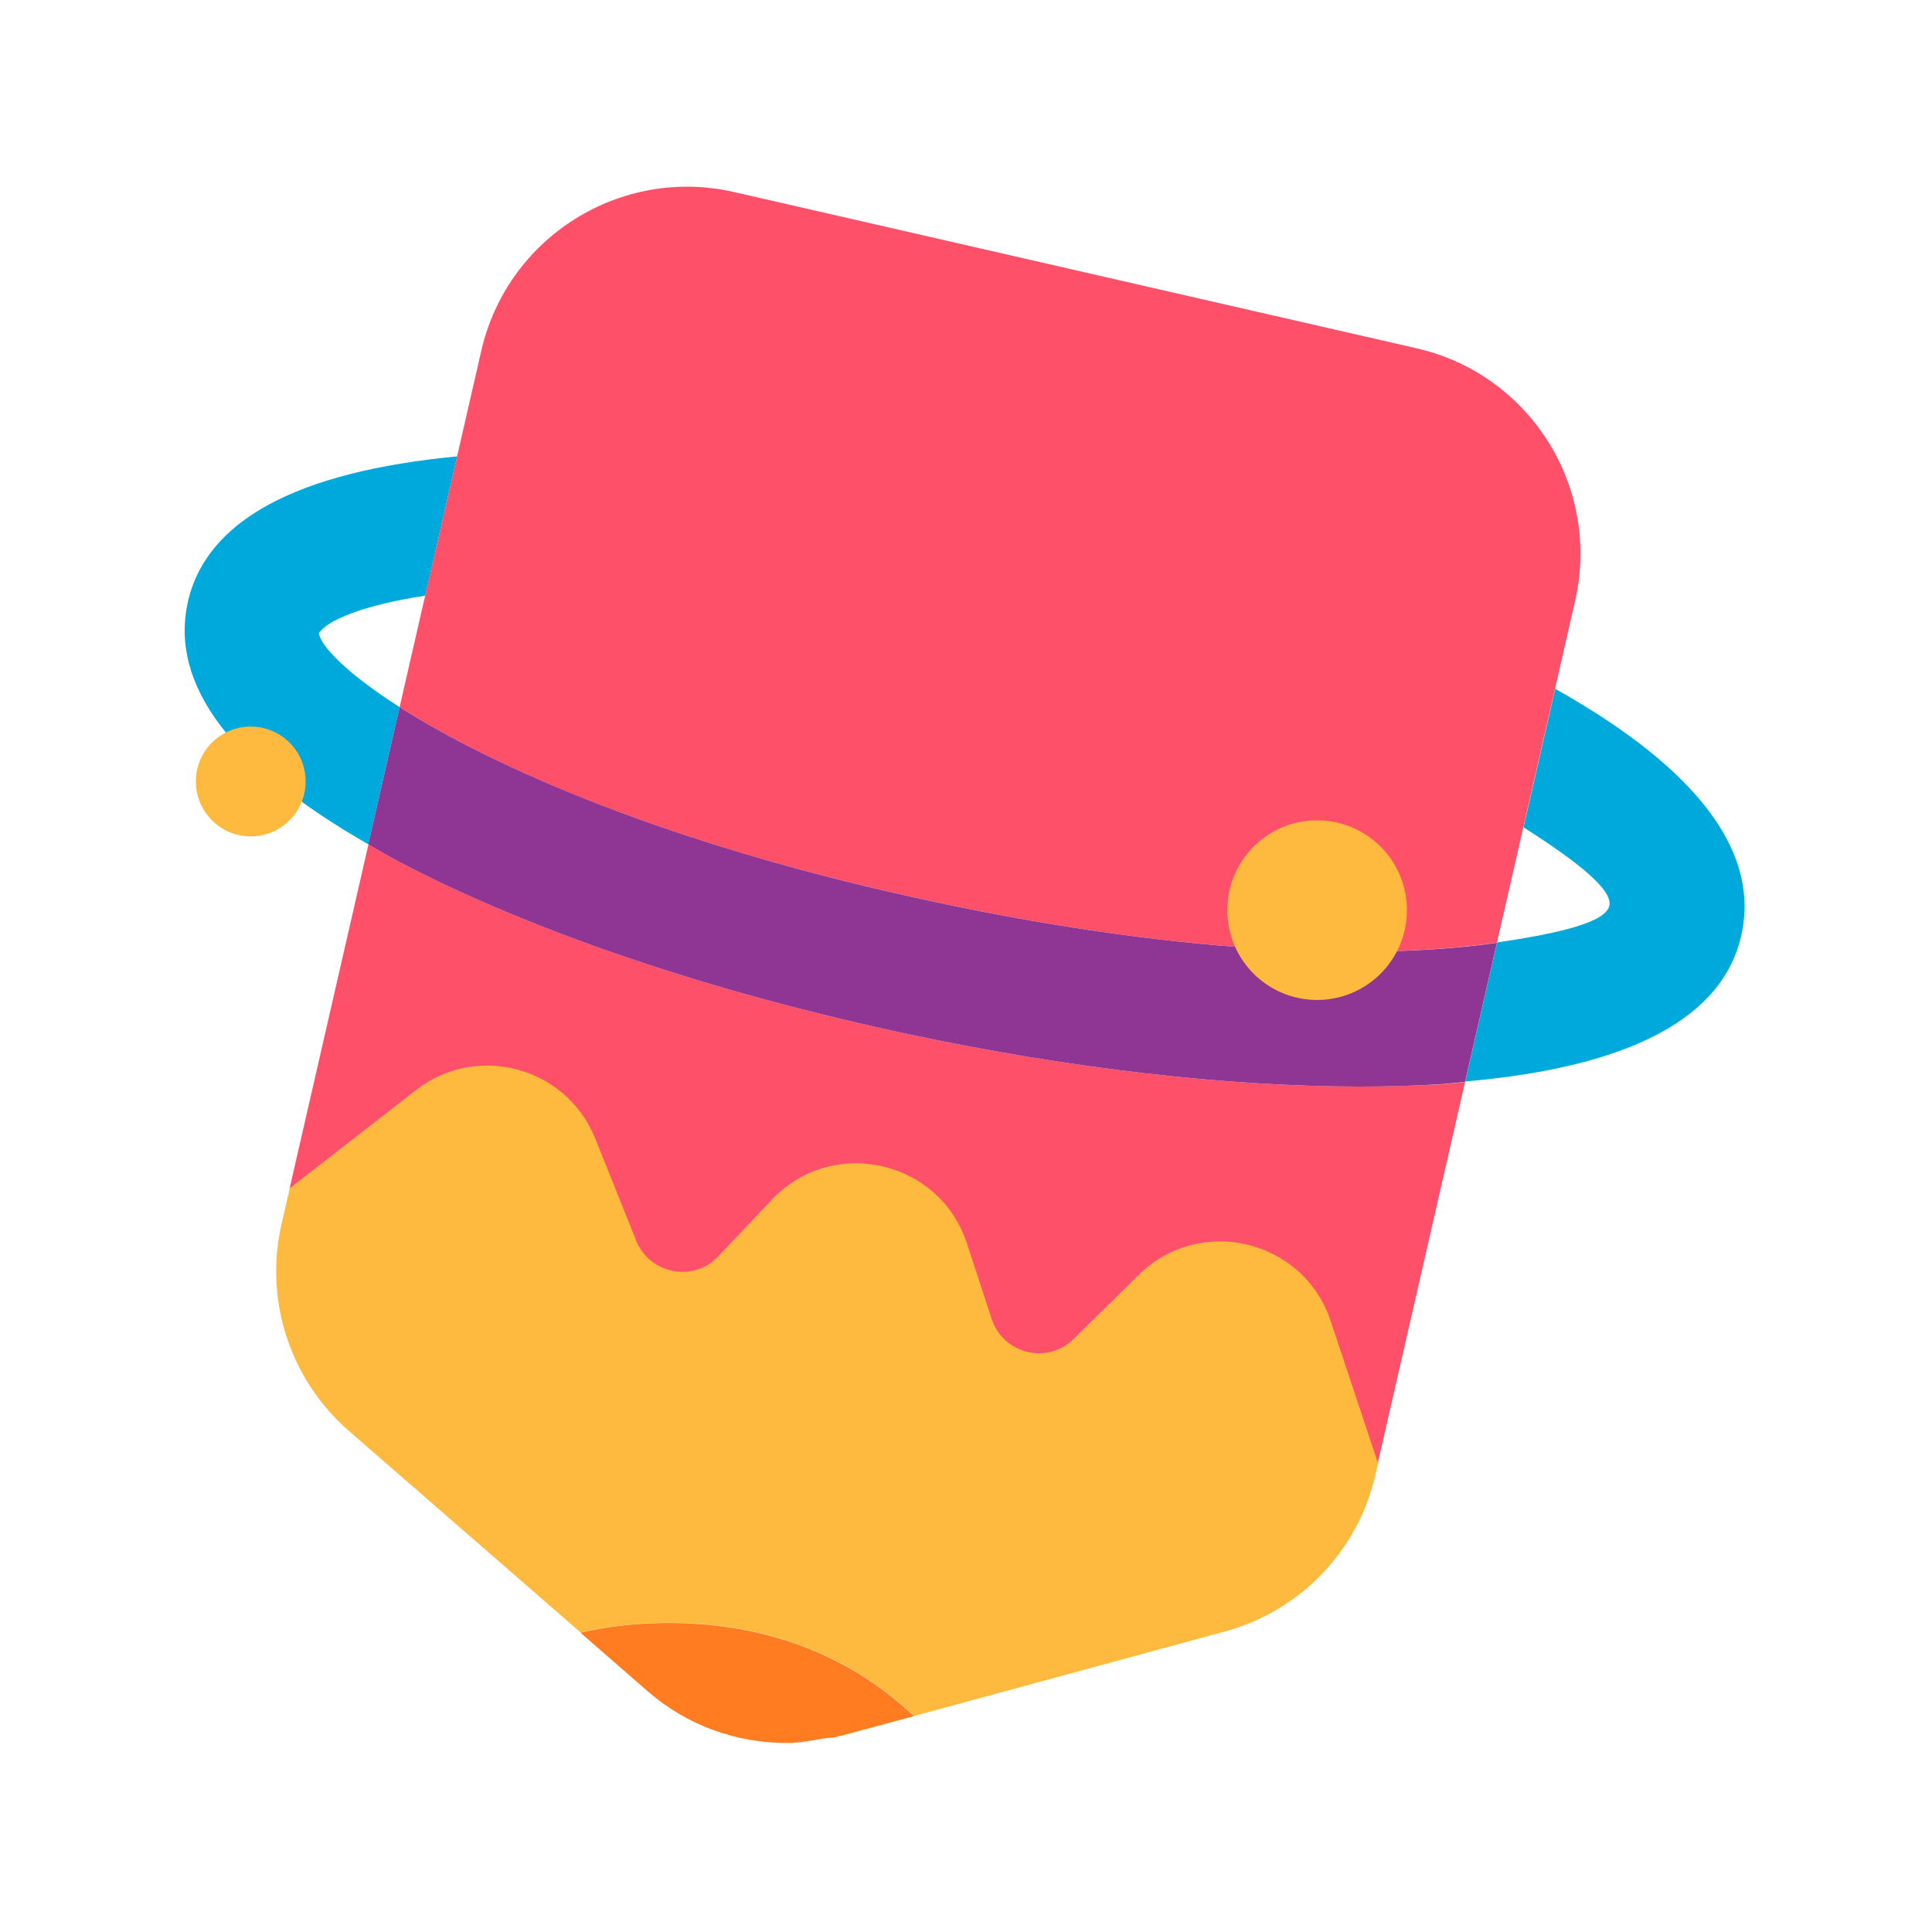 <?xml version="1.0" standalone="no"?><!DOCTYPE svg PUBLIC "-//W3C//DTD SVG 1.1//EN" "http://www.w3.org/Graphics/SVG/1.1/DTD/svg11.dtd"><svg t="1593956362862" class="icon" viewBox="0 0 1024 1024" version="1.1" xmlns="http://www.w3.org/2000/svg" p-id="8035" xmlns:xlink="http://www.w3.org/1999/xlink" width="200" height="200"><defs><style type="text/css"></style></defs><path d="M436.2 921.5c-6.3 1.2-12.5 2.1-18.6 2.3 6.2 0 12.4-1.2 18.6-2.3z" fill="#E60012" p-id="8036"></path><path d="M603.6 675.6l-34.4 33.9c-13.9 13.7-37.4 8-43.5-10.6l-13.1-40c-14.5-44.4-71.3-57.2-103.4-23.2l-28.4 30c-13.2 13.9-36.4 9.5-43.5-8.3l-21.7-54.1c-15.3-38-62.7-50.8-95-25.7l-67 52.1-4.4 19.2c-9.2 40.2 4.5 82.3 35.6 109.4l123 107c1.9-0.5 102-26.9 176.7 44.2l-40.1 10.7c0.6-0.2 1.3-0.1 1.9-0.3l203-55.2c39.8-10.8 70.5-42.7 79.7-83l1.5-6.7-25-75.1c-14.6-43.2-69.4-56.4-101.9-24.3z" fill="#FDBA3E" p-id="8037"></path><path d="M443.3 920.6l1-0.3c-2.7 0.7-5.4 0.7-8.1 1.2 2.4-0.5 4.7-0.3 7.1-0.9z" fill="#E60012" p-id="8038"></path><path d="M417.6 923.8c6.1-0.2 12.3-1.2 18.6-2.3 2.7-0.5 5.4-0.5 8.1-1.2l40.1-10.7c-74.7-71.1-174.8-44.7-176.7-44.2l35.7 31.1c20.8 18.1 47.3 27.5 74.2 27.3z" fill="#FF7C20" p-id="8039"></path><path d="M720.7 575.9c-70.6 0-153.8-9.6-239.3-27.8-103.8-22.1-199.3-54.4-269.1-91-6.1-3.2-11.4-6.4-17-9.6l-41.8 182.4 67-52.1c32.3-25.2 79.8-12.3 95 25.7l21.7 54.1c7.2 17.8 30.4 22.2 43.5 8.3l28.4-30c32.1-34 88.9-21.2 103.4 23.2l13.1 40c6.1 18.6 29.6 24.3 43.5 10.6l34.4-33.9c32.5-32.1 87.4-18.9 101.8 24.4l25 75.1 46.2-201.8c-4.2 0.4-8 0.9-12.4 1.2-13.8 0.7-28.3 1.2-43.4 1.2z" fill="#FF5069" p-id="8040"></path><path d="M824.3 365.1l-16.8 73.4c28.3 18 47.3 33 45.5 41.5-1.8 8.7-25.8 14.6-59.5 19.5l-16.9 73.7c87.5-7.6 137.1-33.8 146.5-78.3 10.5-49.1-33.4-93.2-98.8-129.8zM169 335.7c4.2-6.9 23.3-14.9 56.4-20l16.9-73.8C157.1 250 108.8 276 99.4 319.8c-9.2 43.3 23.3 86.2 95.8 127.7l16.6-72.7c-27.5-17.6-41.6-32-42.8-39.1z" fill="#00A9DC" p-id="8041"></path><path d="M750.8 184.6l-361.7-82.8c-60.2-13.8-120.2 23.9-134 84.1l-43.3 188.9c49.2 31.4 141.8 73.1 284.4 103.4 138.8 29.5 238.7 29.9 297.2 21.4l30.8-134.5 10.6-46.5c13.9-60.2-23.7-120.2-84-134z" fill="#FF5069" p-id="8042"></path><path d="M496.2 478.2C353.6 447.9 261 406.1 211.8 374.8l-16.6 72.7c5.6 3.2 10.9 6.4 17 9.6 69.8 36.6 165.3 68.9 269.1 91 85.5 18.2 168.7 27.8 239.3 27.8 15.1 0 29.6-0.4 43.5-1.3 4.4-0.3 8.2-0.8 12.4-1.2l16.9-73.7c-58.5 8.4-158.4 8-297.2-21.5z" fill="#8F3694" p-id="8043"></path><path d="M132.9 414.2m-29.1 0a29.1 29.1 0 1 0 58.2 0 29.1 29.1 0 1 0-58.2 0Z" fill="#FDBA3E" p-id="8044"></path><path d="M698.1 482.4m-47.6 0a47.6 47.6 0 1 0 95.2 0 47.6 47.6 0 1 0-95.2 0Z" fill="#FDBA3E" p-id="8045"></path></svg>